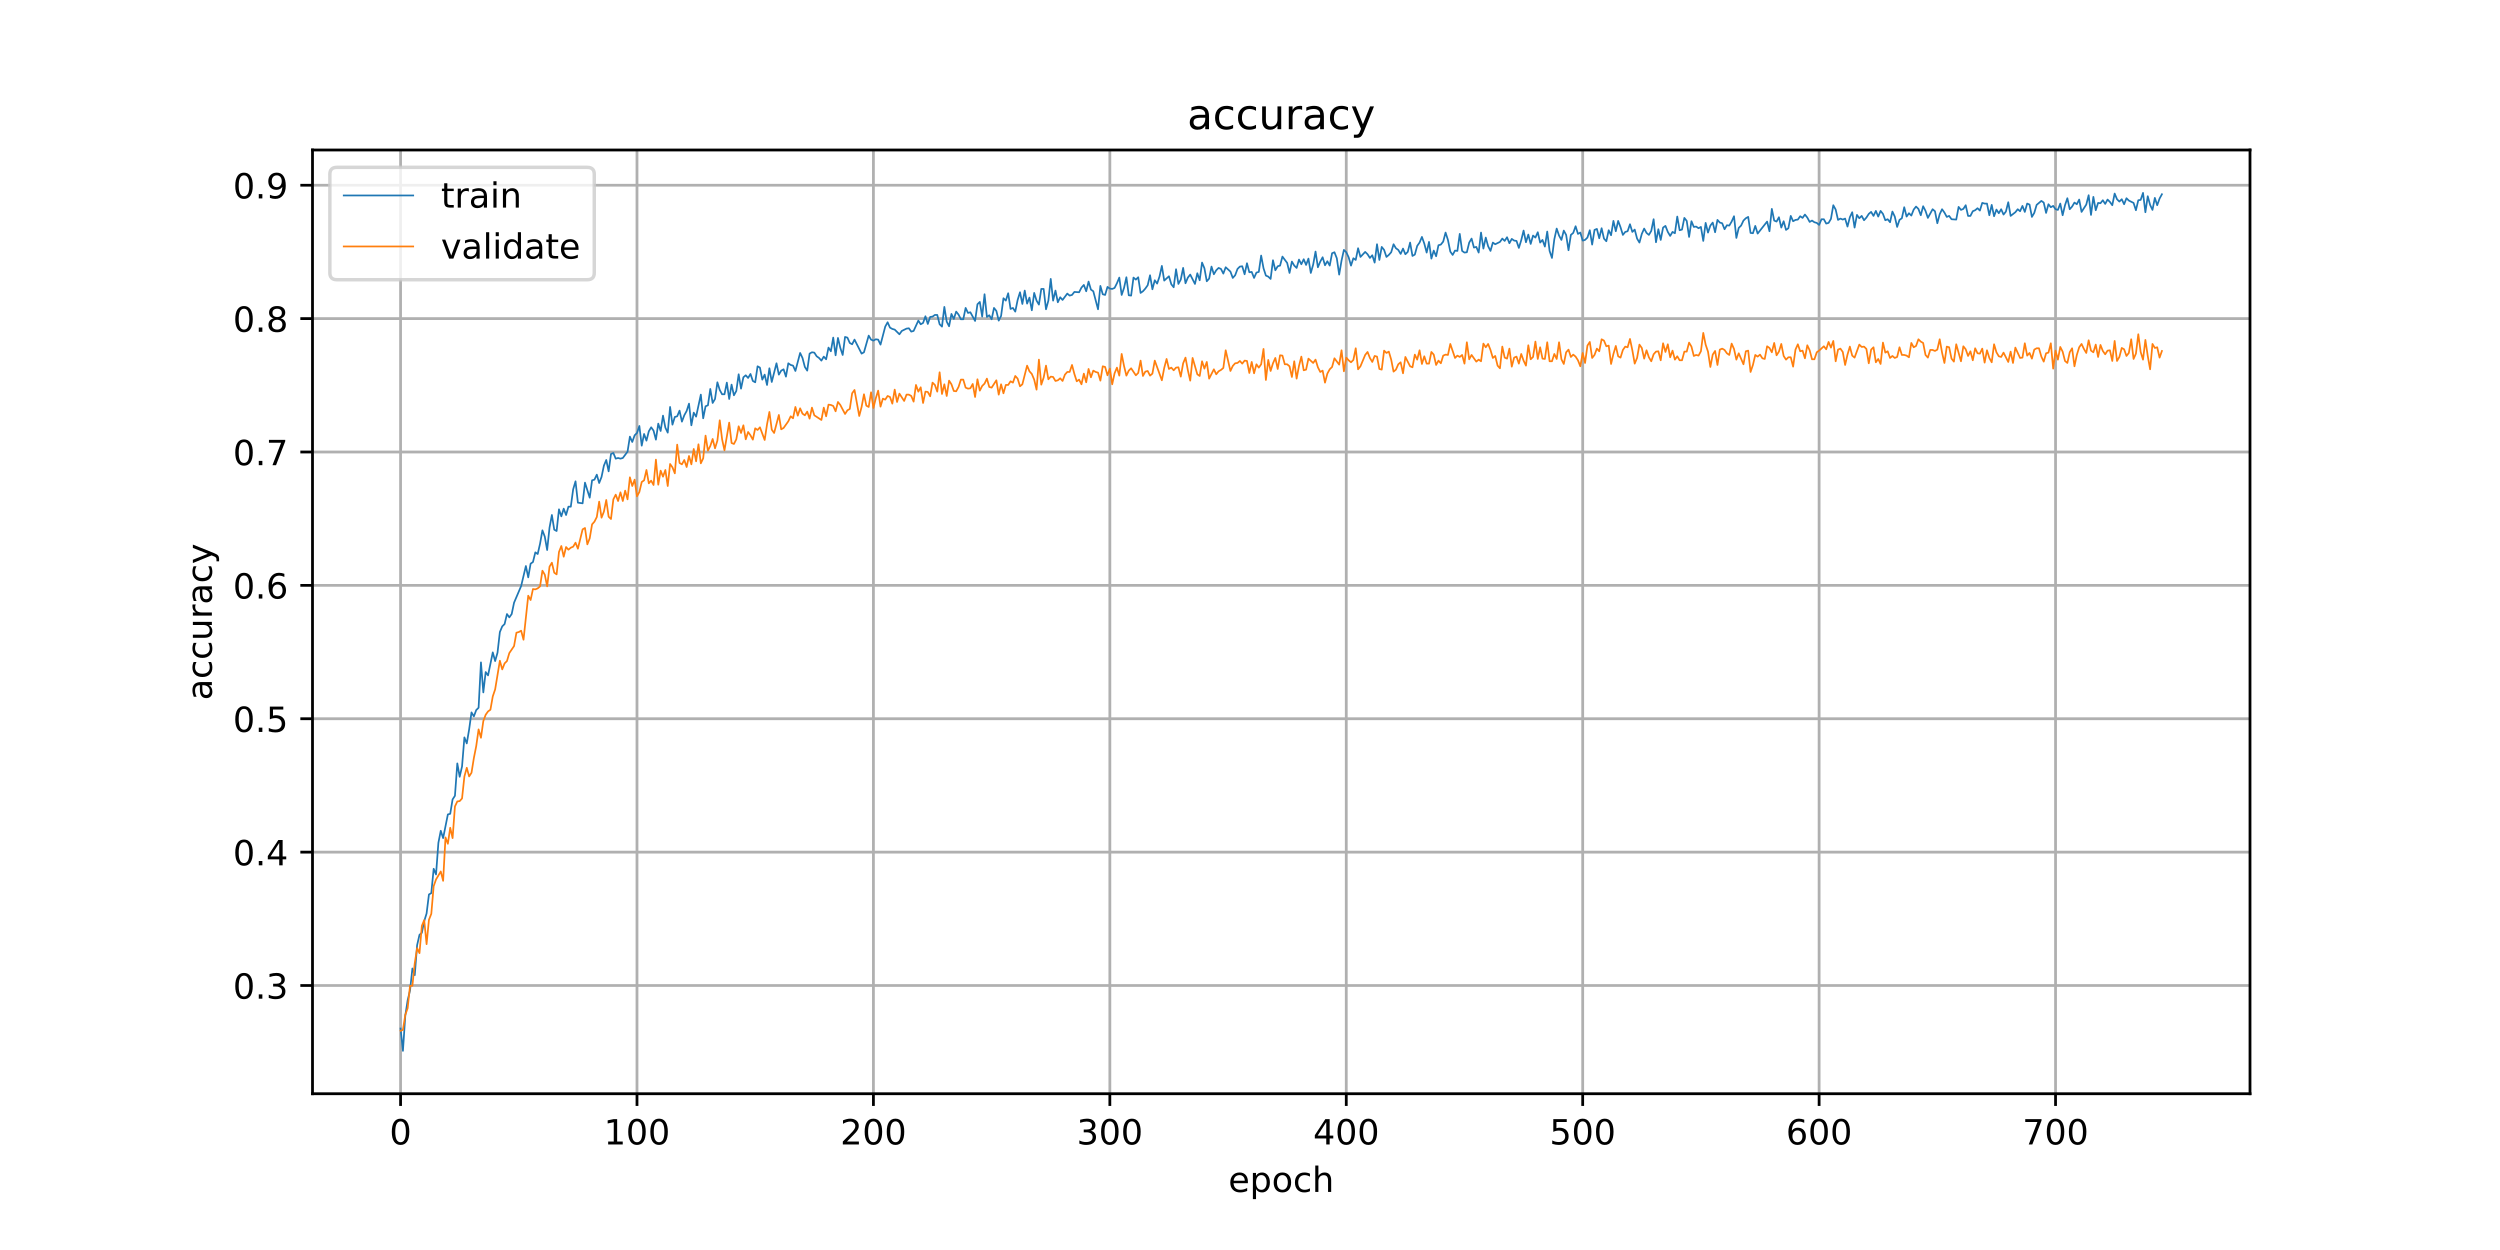 <?xml version="1.0" encoding="utf-8" standalone="no"?>
<!DOCTYPE svg PUBLIC "-//W3C//DTD SVG 1.1//EN"
  "http://www.w3.org/Graphics/SVG/1.1/DTD/svg11.dtd">
<!-- Created with matplotlib (https://matplotlib.org/) -->
<svg height="360pt" version="1.1" viewBox="0 0 720 360" width="720pt" xmlns="http://www.w3.org/2000/svg" xmlns:xlink="http://www.w3.org/1999/xlink">
 <defs>
  <style type="text/css">
*{stroke-linecap:butt;stroke-linejoin:round;}
  </style>
 </defs>
 <g id="figure_1">
  <g id="patch_1">
   <path d="M 0 360 
L 720 360 
L 720 0 
L 0 0 
z
" style="fill:#ffffff;"/>
  </g>
  <g id="axes_1">
   <g id="patch_2">
    <path d="M 90 315 
L 648 315 
L 648 43.2 
L 90 43.2 
z
" style="fill:#ffffff;"/>
   </g>
   <g id="matplotlib.axis_1">
    <g id="xtick_1">
     <g id="line2d_1">
      <path clip-path="url(#pfe36c8db1e)" d="M 115.364 315 
L 115.364 43.2 
" style="fill:none;stroke:#b0b0b0;stroke-linecap:square;stroke-width:0.8;"/>
     </g>
     <g id="line2d_2">
      <defs>
       <path d="M 0 0 
L 0 3.5 
" id="mcff0676758" style="stroke:#000000;stroke-width:0.8;"/>
      </defs>
      <g>
       <use style="stroke:#000000;stroke-width:0.8;" x="115.364" xlink:href="#mcff0676758" y="315"/>
      </g>
     </g>
     <g id="text_1">
      <!-- 0 -->
      <defs>
       <path d="M 31.781 66.406 
Q 24.172 66.406 20.328 58.906 
Q 16.5 51.422 16.5 36.375 
Q 16.5 21.391 20.328 13.891 
Q 24.172 6.391 31.781 6.391 
Q 39.453 6.391 43.281 13.891 
Q 47.125 21.391 47.125 36.375 
Q 47.125 51.422 43.281 58.906 
Q 39.453 66.406 31.781 66.406 
z
M 31.781 74.219 
Q 44.047 74.219 50.516 64.516 
Q 56.984 54.828 56.984 36.375 
Q 56.984 17.969 50.516 8.266 
Q 44.047 -1.422 31.781 -1.422 
Q 19.531 -1.422 13.062 8.266 
Q 6.594 17.969 6.594 36.375 
Q 6.594 54.828 13.062 64.516 
Q 19.531 74.219 31.781 74.219 
z
" id="DejaVuSans-48"/>
      </defs>
      <g transform="translate(112.182 329.598)scale(0.1 -0.1)">
       <use xlink:href="#DejaVuSans-48"/>
      </g>
     </g>
    </g>
    <g id="xtick_2">
     <g id="line2d_3">
      <path clip-path="url(#pfe36c8db1e)" d="M 183.454 315 
L 183.454 43.2 
" style="fill:none;stroke:#b0b0b0;stroke-linecap:square;stroke-width:0.8;"/>
     </g>
     <g id="line2d_4">
      <g>
       <use style="stroke:#000000;stroke-width:0.8;" x="183.454" xlink:href="#mcff0676758" y="315"/>
      </g>
     </g>
     <g id="text_2">
      <!-- 100 -->
      <defs>
       <path d="M 12.406 8.297 
L 28.516 8.297 
L 28.516 63.922 
L 10.984 60.406 
L 10.984 69.391 
L 28.422 72.906 
L 38.281 72.906 
L 38.281 8.297 
L 54.391 8.297 
L 54.391 0 
L 12.406 0 
z
" id="DejaVuSans-49"/>
      </defs>
      <g transform="translate(173.91 329.598)scale(0.1 -0.1)">
       <use xlink:href="#DejaVuSans-49"/>
       <use x="63.623" xlink:href="#DejaVuSans-48"/>
       <use x="127.246" xlink:href="#DejaVuSans-48"/>
      </g>
     </g>
    </g>
    <g id="xtick_3">
     <g id="line2d_5">
      <path clip-path="url(#pfe36c8db1e)" d="M 251.544 315 
L 251.544 43.2 
" style="fill:none;stroke:#b0b0b0;stroke-linecap:square;stroke-width:0.8;"/>
     </g>
     <g id="line2d_6">
      <g>
       <use style="stroke:#000000;stroke-width:0.8;" x="251.544" xlink:href="#mcff0676758" y="315"/>
      </g>
     </g>
     <g id="text_3">
      <!-- 200 -->
      <defs>
       <path d="M 19.188 8.297 
L 53.609 8.297 
L 53.609 0 
L 7.328 0 
L 7.328 8.297 
Q 12.938 14.109 22.625 23.891 
Q 32.328 33.688 34.812 36.531 
Q 39.547 41.844 41.422 45.531 
Q 43.312 49.219 43.312 52.781 
Q 43.312 58.594 39.234 62.25 
Q 35.156 65.922 28.609 65.922 
Q 23.969 65.922 18.812 64.312 
Q 13.672 62.703 7.812 59.422 
L 7.812 69.391 
Q 13.766 71.781 18.938 73 
Q 24.125 74.219 28.422 74.219 
Q 39.75 74.219 46.484 68.547 
Q 53.219 62.891 53.219 53.422 
Q 53.219 48.922 51.531 44.891 
Q 49.859 40.875 45.406 35.406 
Q 44.188 33.984 37.641 27.219 
Q 31.109 20.453 19.188 8.297 
z
" id="DejaVuSans-50"/>
      </defs>
      <g transform="translate(242 329.598)scale(0.1 -0.1)">
       <use xlink:href="#DejaVuSans-50"/>
       <use x="63.623" xlink:href="#DejaVuSans-48"/>
       <use x="127.246" xlink:href="#DejaVuSans-48"/>
      </g>
     </g>
    </g>
    <g id="xtick_4">
     <g id="line2d_7">
      <path clip-path="url(#pfe36c8db1e)" d="M 319.635 315 
L 319.635 43.2 
" style="fill:none;stroke:#b0b0b0;stroke-linecap:square;stroke-width:0.8;"/>
     </g>
     <g id="line2d_8">
      <g>
       <use style="stroke:#000000;stroke-width:0.8;" x="319.635" xlink:href="#mcff0676758" y="315"/>
      </g>
     </g>
     <g id="text_4">
      <!-- 300 -->
      <defs>
       <path d="M 40.578 39.312 
Q 47.656 37.797 51.625 33 
Q 55.609 28.219 55.609 21.188 
Q 55.609 10.406 48.188 4.484 
Q 40.766 -1.422 27.094 -1.422 
Q 22.516 -1.422 17.656 -0.516 
Q 12.797 0.391 7.625 2.203 
L 7.625 11.719 
Q 11.719 9.328 16.594 8.109 
Q 21.484 6.891 26.812 6.891 
Q 36.078 6.891 40.938 10.547 
Q 45.797 14.203 45.797 21.188 
Q 45.797 27.641 41.281 31.266 
Q 36.766 34.906 28.719 34.906 
L 20.219 34.906 
L 20.219 43.016 
L 29.109 43.016 
Q 36.375 43.016 40.234 45.922 
Q 44.094 48.828 44.094 54.297 
Q 44.094 59.906 40.109 62.906 
Q 36.141 65.922 28.719 65.922 
Q 24.656 65.922 20.016 65.031 
Q 15.375 64.156 9.812 62.312 
L 9.812 71.094 
Q 15.438 72.656 20.344 73.438 
Q 25.25 74.219 29.594 74.219 
Q 40.828 74.219 47.359 69.109 
Q 53.906 64.016 53.906 55.328 
Q 53.906 49.266 50.438 45.094 
Q 46.969 40.922 40.578 39.312 
z
" id="DejaVuSans-51"/>
      </defs>
      <g transform="translate(310.091 329.598)scale(0.1 -0.1)">
       <use xlink:href="#DejaVuSans-51"/>
       <use x="63.623" xlink:href="#DejaVuSans-48"/>
       <use x="127.246" xlink:href="#DejaVuSans-48"/>
      </g>
     </g>
    </g>
    <g id="xtick_5">
     <g id="line2d_9">
      <path clip-path="url(#pfe36c8db1e)" d="M 387.725 315 
L 387.725 43.2 
" style="fill:none;stroke:#b0b0b0;stroke-linecap:square;stroke-width:0.8;"/>
     </g>
     <g id="line2d_10">
      <g>
       <use style="stroke:#000000;stroke-width:0.8;" x="387.725" xlink:href="#mcff0676758" y="315"/>
      </g>
     </g>
     <g id="text_5">
      <!-- 400 -->
      <defs>
       <path d="M 37.797 64.312 
L 12.891 25.391 
L 37.797 25.391 
z
M 35.203 72.906 
L 47.609 72.906 
L 47.609 25.391 
L 58.016 25.391 
L 58.016 17.188 
L 47.609 17.188 
L 47.609 0 
L 37.797 0 
L 37.797 17.188 
L 4.891 17.188 
L 4.891 26.703 
z
" id="DejaVuSans-52"/>
      </defs>
      <g transform="translate(378.181 329.598)scale(0.1 -0.1)">
       <use xlink:href="#DejaVuSans-52"/>
       <use x="63.623" xlink:href="#DejaVuSans-48"/>
       <use x="127.246" xlink:href="#DejaVuSans-48"/>
      </g>
     </g>
    </g>
    <g id="xtick_6">
     <g id="line2d_11">
      <path clip-path="url(#pfe36c8db1e)" d="M 455.815 315 
L 455.815 43.2 
" style="fill:none;stroke:#b0b0b0;stroke-linecap:square;stroke-width:0.8;"/>
     </g>
     <g id="line2d_12">
      <g>
       <use style="stroke:#000000;stroke-width:0.8;" x="455.815" xlink:href="#mcff0676758" y="315"/>
      </g>
     </g>
     <g id="text_6">
      <!-- 500 -->
      <defs>
       <path d="M 10.797 72.906 
L 49.516 72.906 
L 49.516 64.594 
L 19.828 64.594 
L 19.828 46.734 
Q 21.969 47.469 24.109 47.828 
Q 26.266 48.188 28.422 48.188 
Q 40.625 48.188 47.75 41.5 
Q 54.891 34.812 54.891 23.391 
Q 54.891 11.625 47.562 5.094 
Q 40.234 -1.422 26.906 -1.422 
Q 22.312 -1.422 17.547 -0.641 
Q 12.797 0.141 7.719 1.703 
L 7.719 11.625 
Q 12.109 9.234 16.797 8.062 
Q 21.484 6.891 26.703 6.891 
Q 35.156 6.891 40.078 11.328 
Q 45.016 15.766 45.016 23.391 
Q 45.016 31 40.078 35.438 
Q 35.156 39.891 26.703 39.891 
Q 22.75 39.891 18.812 39.016 
Q 14.891 38.141 10.797 36.281 
z
" id="DejaVuSans-53"/>
      </defs>
      <g transform="translate(446.271 329.598)scale(0.1 -0.1)">
       <use xlink:href="#DejaVuSans-53"/>
       <use x="63.623" xlink:href="#DejaVuSans-48"/>
       <use x="127.246" xlink:href="#DejaVuSans-48"/>
      </g>
     </g>
    </g>
    <g id="xtick_7">
     <g id="line2d_13">
      <path clip-path="url(#pfe36c8db1e)" d="M 523.905 315 
L 523.905 43.2 
" style="fill:none;stroke:#b0b0b0;stroke-linecap:square;stroke-width:0.8;"/>
     </g>
     <g id="line2d_14">
      <g>
       <use style="stroke:#000000;stroke-width:0.8;" x="523.905" xlink:href="#mcff0676758" y="315"/>
      </g>
     </g>
     <g id="text_7">
      <!-- 600 -->
      <defs>
       <path d="M 33.016 40.375 
Q 26.375 40.375 22.484 35.828 
Q 18.609 31.297 18.609 23.391 
Q 18.609 15.531 22.484 10.953 
Q 26.375 6.391 33.016 6.391 
Q 39.656 6.391 43.531 10.953 
Q 47.406 15.531 47.406 23.391 
Q 47.406 31.297 43.531 35.828 
Q 39.656 40.375 33.016 40.375 
z
M 52.594 71.297 
L 52.594 62.312 
Q 48.875 64.062 45.094 64.984 
Q 41.312 65.922 37.594 65.922 
Q 27.828 65.922 22.672 59.328 
Q 17.531 52.734 16.797 39.406 
Q 19.672 43.656 24.016 45.922 
Q 28.375 48.188 33.594 48.188 
Q 44.578 48.188 50.953 41.516 
Q 57.328 34.859 57.328 23.391 
Q 57.328 12.156 50.688 5.359 
Q 44.047 -1.422 33.016 -1.422 
Q 20.359 -1.422 13.672 8.266 
Q 6.984 17.969 6.984 36.375 
Q 6.984 53.656 15.188 63.938 
Q 23.391 74.219 37.203 74.219 
Q 40.922 74.219 44.703 73.484 
Q 48.484 72.75 52.594 71.297 
z
" id="DejaVuSans-54"/>
      </defs>
      <g transform="translate(514.362 329.598)scale(0.1 -0.1)">
       <use xlink:href="#DejaVuSans-54"/>
       <use x="63.623" xlink:href="#DejaVuSans-48"/>
       <use x="127.246" xlink:href="#DejaVuSans-48"/>
      </g>
     </g>
    </g>
    <g id="xtick_8">
     <g id="line2d_15">
      <path clip-path="url(#pfe36c8db1e)" d="M 591.996 315 
L 591.996 43.2 
" style="fill:none;stroke:#b0b0b0;stroke-linecap:square;stroke-width:0.8;"/>
     </g>
     <g id="line2d_16">
      <g>
       <use style="stroke:#000000;stroke-width:0.8;" x="591.996" xlink:href="#mcff0676758" y="315"/>
      </g>
     </g>
     <g id="text_8">
      <!-- 700 -->
      <defs>
       <path d="M 8.203 72.906 
L 55.078 72.906 
L 55.078 68.703 
L 28.609 0 
L 18.312 0 
L 43.219 64.594 
L 8.203 64.594 
z
" id="DejaVuSans-55"/>
      </defs>
      <g transform="translate(582.452 329.598)scale(0.1 -0.1)">
       <use xlink:href="#DejaVuSans-55"/>
       <use x="63.623" xlink:href="#DejaVuSans-48"/>
       <use x="127.246" xlink:href="#DejaVuSans-48"/>
      </g>
     </g>
    </g>
    <g id="text_9">
     <!-- epoch -->
     <defs>
      <path d="M 56.203 29.594 
L 56.203 25.203 
L 14.891 25.203 
Q 15.484 15.922 20.484 11.062 
Q 25.484 6.203 34.422 6.203 
Q 39.594 6.203 44.453 7.469 
Q 49.312 8.734 54.109 11.281 
L 54.109 2.781 
Q 49.266 0.734 44.188 -0.344 
Q 39.109 -1.422 33.891 -1.422 
Q 20.797 -1.422 13.156 6.188 
Q 5.516 13.812 5.516 26.812 
Q 5.516 40.234 12.766 48.109 
Q 20.016 56 32.328 56 
Q 43.359 56 49.781 48.891 
Q 56.203 41.797 56.203 29.594 
z
M 47.219 32.234 
Q 47.125 39.594 43.094 43.984 
Q 39.062 48.391 32.422 48.391 
Q 24.906 48.391 20.391 44.141 
Q 15.875 39.891 15.188 32.172 
z
" id="DejaVuSans-101"/>
      <path d="M 18.109 8.203 
L 18.109 -20.797 
L 9.078 -20.797 
L 9.078 54.688 
L 18.109 54.688 
L 18.109 46.391 
Q 20.953 51.266 25.266 53.625 
Q 29.594 56 35.594 56 
Q 45.562 56 51.781 48.094 
Q 58.016 40.188 58.016 27.297 
Q 58.016 14.406 51.781 6.484 
Q 45.562 -1.422 35.594 -1.422 
Q 29.594 -1.422 25.266 0.953 
Q 20.953 3.328 18.109 8.203 
z
M 48.688 27.297 
Q 48.688 37.203 44.609 42.844 
Q 40.531 48.484 33.406 48.484 
Q 26.266 48.484 22.188 42.844 
Q 18.109 37.203 18.109 27.297 
Q 18.109 17.391 22.188 11.75 
Q 26.266 6.109 33.406 6.109 
Q 40.531 6.109 44.609 11.75 
Q 48.688 17.391 48.688 27.297 
z
" id="DejaVuSans-112"/>
      <path d="M 30.609 48.391 
Q 23.391 48.391 19.188 42.75 
Q 14.984 37.109 14.984 27.297 
Q 14.984 17.484 19.156 11.844 
Q 23.344 6.203 30.609 6.203 
Q 37.797 6.203 41.984 11.859 
Q 46.188 17.531 46.188 27.297 
Q 46.188 37.016 41.984 42.703 
Q 37.797 48.391 30.609 48.391 
z
M 30.609 56 
Q 42.328 56 49.016 48.375 
Q 55.719 40.766 55.719 27.297 
Q 55.719 13.875 49.016 6.219 
Q 42.328 -1.422 30.609 -1.422 
Q 18.844 -1.422 12.172 6.219 
Q 5.516 13.875 5.516 27.297 
Q 5.516 40.766 12.172 48.375 
Q 18.844 56 30.609 56 
z
" id="DejaVuSans-111"/>
      <path d="M 48.781 52.594 
L 48.781 44.188 
Q 44.969 46.297 41.141 47.344 
Q 37.312 48.391 33.406 48.391 
Q 24.656 48.391 19.812 42.844 
Q 14.984 37.312 14.984 27.297 
Q 14.984 17.281 19.812 11.734 
Q 24.656 6.203 33.406 6.203 
Q 37.312 6.203 41.141 7.25 
Q 44.969 8.297 48.781 10.406 
L 48.781 2.094 
Q 45.016 0.344 40.984 -0.531 
Q 36.969 -1.422 32.422 -1.422 
Q 20.062 -1.422 12.781 6.344 
Q 5.516 14.109 5.516 27.297 
Q 5.516 40.672 12.859 48.328 
Q 20.219 56 33.016 56 
Q 37.156 56 41.109 55.141 
Q 45.062 54.297 48.781 52.594 
z
" id="DejaVuSans-99"/>
      <path d="M 54.891 33.016 
L 54.891 0 
L 45.906 0 
L 45.906 32.719 
Q 45.906 40.484 42.875 44.328 
Q 39.844 48.188 33.797 48.188 
Q 26.516 48.188 22.312 43.547 
Q 18.109 38.922 18.109 30.906 
L 18.109 0 
L 9.078 0 
L 9.078 75.984 
L 18.109 75.984 
L 18.109 46.188 
Q 21.344 51.125 25.703 53.562 
Q 30.078 56 35.797 56 
Q 45.219 56 50.047 50.172 
Q 54.891 44.344 54.891 33.016 
z
" id="DejaVuSans-104"/>
     </defs>
     <g transform="translate(353.772 343.277)scale(0.1 -0.1)">
      <use xlink:href="#DejaVuSans-101"/>
      <use x="61.523" xlink:href="#DejaVuSans-112"/>
      <use x="125" xlink:href="#DejaVuSans-111"/>
      <use x="186.182" xlink:href="#DejaVuSans-99"/>
      <use x="241.162" xlink:href="#DejaVuSans-104"/>
     </g>
    </g>
   </g>
   <g id="matplotlib.axis_2">
    <g id="ytick_1">
     <g id="line2d_17">
      <path clip-path="url(#pfe36c8db1e)" d="M 90 283.823 
L 648 283.823 
" style="fill:none;stroke:#b0b0b0;stroke-linecap:square;stroke-width:0.8;"/>
     </g>
     <g id="line2d_18">
      <defs>
       <path d="M 0 0 
L -3.5 0 
" id="m4b1624ed32" style="stroke:#000000;stroke-width:0.8;"/>
      </defs>
      <g>
       <use style="stroke:#000000;stroke-width:0.8;" x="90" xlink:href="#m4b1624ed32" y="283.823"/>
      </g>
     </g>
     <g id="text_10">
      <!-- 0.3 -->
      <defs>
       <path d="M 10.688 12.406 
L 21 12.406 
L 21 0 
L 10.688 0 
z
" id="DejaVuSans-46"/>
      </defs>
      <g transform="translate(67.097 287.622)scale(0.1 -0.1)">
       <use xlink:href="#DejaVuSans-48"/>
       <use x="63.623" xlink:href="#DejaVuSans-46"/>
       <use x="95.41" xlink:href="#DejaVuSans-51"/>
      </g>
     </g>
    </g>
    <g id="ytick_2">
     <g id="line2d_19">
      <path clip-path="url(#pfe36c8db1e)" d="M 90 245.41 
L 648 245.41 
" style="fill:none;stroke:#b0b0b0;stroke-linecap:square;stroke-width:0.8;"/>
     </g>
     <g id="line2d_20">
      <g>
       <use style="stroke:#000000;stroke-width:0.8;" x="90" xlink:href="#m4b1624ed32" y="245.41"/>
      </g>
     </g>
     <g id="text_11">
      <!-- 0.4 -->
      <g transform="translate(67.097 249.209)scale(0.1 -0.1)">
       <use xlink:href="#DejaVuSans-48"/>
       <use x="63.623" xlink:href="#DejaVuSans-46"/>
       <use x="95.41" xlink:href="#DejaVuSans-52"/>
      </g>
     </g>
    </g>
    <g id="ytick_3">
     <g id="line2d_21">
      <path clip-path="url(#pfe36c8db1e)" d="M 90 206.997 
L 648 206.997 
" style="fill:none;stroke:#b0b0b0;stroke-linecap:square;stroke-width:0.8;"/>
     </g>
     <g id="line2d_22">
      <g>
       <use style="stroke:#000000;stroke-width:0.8;" x="90" xlink:href="#m4b1624ed32" y="206.997"/>
      </g>
     </g>
     <g id="text_12">
      <!-- 0.5 -->
      <g transform="translate(67.097 210.797)scale(0.1 -0.1)">
       <use xlink:href="#DejaVuSans-48"/>
       <use x="63.623" xlink:href="#DejaVuSans-46"/>
       <use x="95.41" xlink:href="#DejaVuSans-53"/>
      </g>
     </g>
    </g>
    <g id="ytick_4">
     <g id="line2d_23">
      <path clip-path="url(#pfe36c8db1e)" d="M 90 168.584 
L 648 168.584 
" style="fill:none;stroke:#b0b0b0;stroke-linecap:square;stroke-width:0.8;"/>
     </g>
     <g id="line2d_24">
      <g>
       <use style="stroke:#000000;stroke-width:0.8;" x="90" xlink:href="#m4b1624ed32" y="168.584"/>
      </g>
     </g>
     <g id="text_13">
      <!-- 0.6 -->
      <g transform="translate(67.097 172.384)scale(0.1 -0.1)">
       <use xlink:href="#DejaVuSans-48"/>
       <use x="63.623" xlink:href="#DejaVuSans-46"/>
       <use x="95.41" xlink:href="#DejaVuSans-54"/>
      </g>
     </g>
    </g>
    <g id="ytick_5">
     <g id="line2d_25">
      <path clip-path="url(#pfe36c8db1e)" d="M 90 130.172 
L 648 130.172 
" style="fill:none;stroke:#b0b0b0;stroke-linecap:square;stroke-width:0.8;"/>
     </g>
     <g id="line2d_26">
      <g>
       <use style="stroke:#000000;stroke-width:0.8;" x="90" xlink:href="#m4b1624ed32" y="130.172"/>
      </g>
     </g>
     <g id="text_14">
      <!-- 0.7 -->
      <g transform="translate(67.097 133.971)scale(0.1 -0.1)">
       <use xlink:href="#DejaVuSans-48"/>
       <use x="63.623" xlink:href="#DejaVuSans-46"/>
       <use x="95.41" xlink:href="#DejaVuSans-55"/>
      </g>
     </g>
    </g>
    <g id="ytick_6">
     <g id="line2d_27">
      <path clip-path="url(#pfe36c8db1e)" d="M 90 91.759 
L 648 91.759 
" style="fill:none;stroke:#b0b0b0;stroke-linecap:square;stroke-width:0.8;"/>
     </g>
     <g id="line2d_28">
      <g>
       <use style="stroke:#000000;stroke-width:0.8;" x="90" xlink:href="#m4b1624ed32" y="91.759"/>
      </g>
     </g>
     <g id="text_15">
      <!-- 0.8 -->
      <defs>
       <path d="M 31.781 34.625 
Q 24.75 34.625 20.719 30.859 
Q 16.703 27.094 16.703 20.516 
Q 16.703 13.922 20.719 10.156 
Q 24.75 6.391 31.781 6.391 
Q 38.812 6.391 42.859 10.172 
Q 46.922 13.969 46.922 20.516 
Q 46.922 27.094 42.891 30.859 
Q 38.875 34.625 31.781 34.625 
z
M 21.922 38.812 
Q 15.578 40.375 12.031 44.719 
Q 8.5 49.078 8.5 55.328 
Q 8.5 64.062 14.719 69.141 
Q 20.953 74.219 31.781 74.219 
Q 42.672 74.219 48.875 69.141 
Q 55.078 64.062 55.078 55.328 
Q 55.078 49.078 51.531 44.719 
Q 48 40.375 41.703 38.812 
Q 48.828 37.156 52.797 32.312 
Q 56.781 27.484 56.781 20.516 
Q 56.781 9.906 50.312 4.234 
Q 43.844 -1.422 31.781 -1.422 
Q 19.734 -1.422 13.25 4.234 
Q 6.781 9.906 6.781 20.516 
Q 6.781 27.484 10.781 32.312 
Q 14.797 37.156 21.922 38.812 
z
M 18.312 54.391 
Q 18.312 48.734 21.844 45.562 
Q 25.391 42.391 31.781 42.391 
Q 38.141 42.391 41.719 45.562 
Q 45.312 48.734 45.312 54.391 
Q 45.312 60.062 41.719 63.234 
Q 38.141 66.406 31.781 66.406 
Q 25.391 66.406 21.844 63.234 
Q 18.312 60.062 18.312 54.391 
z
" id="DejaVuSans-56"/>
      </defs>
      <g transform="translate(67.097 95.558)scale(0.1 -0.1)">
       <use xlink:href="#DejaVuSans-48"/>
       <use x="63.623" xlink:href="#DejaVuSans-46"/>
       <use x="95.41" xlink:href="#DejaVuSans-56"/>
      </g>
     </g>
    </g>
    <g id="ytick_7">
     <g id="line2d_29">
      <path clip-path="url(#pfe36c8db1e)" d="M 90 53.346 
L 648 53.346 
" style="fill:none;stroke:#b0b0b0;stroke-linecap:square;stroke-width:0.8;"/>
     </g>
     <g id="line2d_30">
      <g>
       <use style="stroke:#000000;stroke-width:0.8;" x="90" xlink:href="#m4b1624ed32" y="53.346"/>
      </g>
     </g>
     <g id="text_16">
      <!-- 0.9 -->
      <defs>
       <path d="M 10.984 1.516 
L 10.984 10.5 
Q 14.703 8.734 18.5 7.812 
Q 22.312 6.891 25.984 6.891 
Q 35.75 6.891 40.891 13.453 
Q 46.047 20.016 46.781 33.406 
Q 43.953 29.203 39.594 26.953 
Q 35.25 24.703 29.984 24.703 
Q 19.047 24.703 12.672 31.312 
Q 6.297 37.938 6.297 49.422 
Q 6.297 60.641 12.938 67.422 
Q 19.578 74.219 30.609 74.219 
Q 43.266 74.219 49.922 64.516 
Q 56.594 54.828 56.594 36.375 
Q 56.594 19.141 48.406 8.859 
Q 40.234 -1.422 26.422 -1.422 
Q 22.703 -1.422 18.891 -0.688 
Q 15.094 0.047 10.984 1.516 
z
M 30.609 32.422 
Q 37.25 32.422 41.125 36.953 
Q 45.016 41.5 45.016 49.422 
Q 45.016 57.281 41.125 61.844 
Q 37.25 66.406 30.609 66.406 
Q 23.969 66.406 20.094 61.844 
Q 16.219 57.281 16.219 49.422 
Q 16.219 41.5 20.094 36.953 
Q 23.969 32.422 30.609 32.422 
z
" id="DejaVuSans-57"/>
      </defs>
      <g transform="translate(67.097 57.145)scale(0.1 -0.1)">
       <use xlink:href="#DejaVuSans-48"/>
       <use x="63.623" xlink:href="#DejaVuSans-46"/>
       <use x="95.41" xlink:href="#DejaVuSans-57"/>
      </g>
     </g>
    </g>
    <g id="text_17">
     <!-- accuracy -->
     <defs>
      <path d="M 34.281 27.484 
Q 23.391 27.484 19.188 25 
Q 14.984 22.516 14.984 16.5 
Q 14.984 11.719 18.141 8.906 
Q 21.297 6.109 26.703 6.109 
Q 34.188 6.109 38.703 11.406 
Q 43.219 16.703 43.219 25.484 
L 43.219 27.484 
z
M 52.203 31.203 
L 52.203 0 
L 43.219 0 
L 43.219 8.297 
Q 40.141 3.328 35.547 0.953 
Q 30.953 -1.422 24.312 -1.422 
Q 15.922 -1.422 10.953 3.297 
Q 6 8.016 6 15.922 
Q 6 25.141 12.172 29.828 
Q 18.359 34.516 30.609 34.516 
L 43.219 34.516 
L 43.219 35.406 
Q 43.219 41.609 39.141 45 
Q 35.062 48.391 27.688 48.391 
Q 23 48.391 18.547 47.266 
Q 14.109 46.141 10.016 43.891 
L 10.016 52.203 
Q 14.938 54.109 19.578 55.047 
Q 24.219 56 28.609 56 
Q 40.484 56 46.344 49.844 
Q 52.203 43.703 52.203 31.203 
z
" id="DejaVuSans-97"/>
      <path d="M 8.5 21.578 
L 8.5 54.688 
L 17.484 54.688 
L 17.484 21.922 
Q 17.484 14.156 20.5 10.266 
Q 23.531 6.391 29.594 6.391 
Q 36.859 6.391 41.078 11.031 
Q 45.312 15.672 45.312 23.688 
L 45.312 54.688 
L 54.297 54.688 
L 54.297 0 
L 45.312 0 
L 45.312 8.406 
Q 42.047 3.422 37.719 1 
Q 33.406 -1.422 27.688 -1.422 
Q 18.266 -1.422 13.375 4.438 
Q 8.5 10.297 8.5 21.578 
z
M 31.109 56 
z
" id="DejaVuSans-117"/>
      <path d="M 41.109 46.297 
Q 39.594 47.172 37.812 47.578 
Q 36.031 48 33.891 48 
Q 26.266 48 22.188 43.047 
Q 18.109 38.094 18.109 28.812 
L 18.109 0 
L 9.078 0 
L 9.078 54.688 
L 18.109 54.688 
L 18.109 46.188 
Q 20.953 51.172 25.484 53.578 
Q 30.031 56 36.531 56 
Q 37.453 56 38.578 55.875 
Q 39.703 55.766 41.062 55.516 
z
" id="DejaVuSans-114"/>
      <path d="M 32.172 -5.078 
Q 28.375 -14.844 24.75 -17.812 
Q 21.141 -20.797 15.094 -20.797 
L 7.906 -20.797 
L 7.906 -13.281 
L 13.188 -13.281 
Q 16.891 -13.281 18.938 -11.516 
Q 21 -9.766 23.484 -3.219 
L 25.094 0.875 
L 2.984 54.688 
L 12.5 54.688 
L 29.594 11.922 
L 46.688 54.688 
L 56.203 54.688 
z
" id="DejaVuSans-121"/>
     </defs>
     <g transform="translate(61.017 201.659)rotate(-90)scale(0.1 -0.1)">
      <use xlink:href="#DejaVuSans-97"/>
      <use x="61.279" xlink:href="#DejaVuSans-99"/>
      <use x="116.26" xlink:href="#DejaVuSans-99"/>
      <use x="171.24" xlink:href="#DejaVuSans-117"/>
      <use x="234.619" xlink:href="#DejaVuSans-114"/>
      <use x="275.732" xlink:href="#DejaVuSans-97"/>
      <use x="337.012" xlink:href="#DejaVuSans-99"/>
      <use x="391.992" xlink:href="#DejaVuSans-121"/>
     </g>
    </g>
   </g>
   <g id="line2d_31">
    <path clip-path="url(#pfe36c8db1e)" d="M 115.364 296.211 
L 116.045 302.645 
L 116.725 292.466 
L 117.406 288.049 
L 118.087 285.264 
L 118.768 278.925 
L 119.449 280.846 
L 120.13 272.203 
L 120.811 269.226 
L 121.492 268.65 
L 122.173 265.289 
L 122.854 263.08 
L 123.534 257.606 
L 124.215 257.222 
L 124.896 250.212 
L 125.577 251.844 
L 126.258 242.721 
L 126.939 239.264 
L 127.62 241.377 
L 128.982 234.559 
L 129.663 234.367 
L 130.344 230.237 
L 131.024 229.181 
L 131.705 219.866 
L 132.386 223.707 
L 133.067 220.73 
L 133.748 212.375 
L 134.429 214.104 
L 135.11 210.07 
L 135.791 205.173 
L 136.472 206.325 
L 137.153 204.501 
L 137.833 203.828 
L 138.514 190.768 
L 139.195 199.411 
L 139.876 193.553 
L 140.557 194.513 
L 141.919 187.887 
L 142.6 190.384 
L 143.281 187.983 
L 143.962 182.029 
L 144.642 180.396 
L 145.323 179.724 
L 146.004 176.843 
L 146.685 177.804 
L 147.366 176.843 
L 148.047 173.578 
L 150.09 168.777 
L 151.451 163.015 
L 152.132 166.28 
L 152.813 162.342 
L 153.494 161.862 
L 154.175 159.077 
L 154.856 159.557 
L 155.537 156.58 
L 156.218 152.739 
L 156.899 154.564 
L 157.58 158.405 
L 158.261 151.971 
L 158.941 148.322 
L 159.622 152.547 
L 160.303 152.931 
L 160.984 146.689 
L 161.665 148.706 
L 162.346 146.497 
L 163.027 148.322 
L 163.708 145.921 
L 164.389 145.921 
L 165.07 140.927 
L 165.75 138.622 
L 166.431 144.768 
L 167.793 144.961 
L 168.474 139.007 
L 169.836 143.328 
L 170.517 138.334 
L 171.198 138.142 
L 171.879 136.702 
L 172.559 139.103 
L 173.24 137.374 
L 173.921 134.109 
L 174.602 132.476 
L 175.283 135.741 
L 175.964 130.748 
L 176.645 130.46 
L 177.326 132.092 
L 178.007 131.9 
L 178.688 132.092 
L 179.369 131.9 
L 180.73 130.076 
L 181.411 125.754 
L 182.092 127.291 
L 182.773 125.37 
L 183.454 124.698 
L 184.135 122.681 
L 184.816 128.347 
L 185.497 124.986 
L 186.178 126.906 
L 186.858 124.218 
L 187.539 123.065 
L 188.22 124.026 
L 188.901 126.618 
L 189.582 122.009 
L 190.263 124.122 
L 190.944 119.704 
L 191.625 123.161 
L 192.306 124.602 
L 192.987 117.207 
L 193.667 122.297 
L 194.348 120.088 
L 195.029 119.896 
L 195.71 118.264 
L 196.391 121.433 
L 197.072 119.608 
L 197.753 118.36 
L 198.434 116.247 
L 199.115 122.489 
L 199.796 118.84 
L 200.477 119.992 
L 201.838 113.654 
L 202.519 120.472 
L 203.2 117.015 
L 203.881 116.727 
L 204.562 112.021 
L 205.243 116.055 
L 205.924 114.902 
L 206.605 110.101 
L 207.286 112.31 
L 207.966 113.558 
L 208.647 113.558 
L 209.328 110.197 
L 210.009 114.902 
L 210.69 110.773 
L 211.371 113.846 
L 212.052 112.598 
L 212.733 107.796 
L 213.414 111.925 
L 214.095 108.66 
L 214.775 108.084 
L 215.456 108.852 
L 216.137 107.7 
L 216.818 109.717 
L 217.499 110.101 
L 218.18 105.491 
L 218.861 105.875 
L 219.542 109.333 
L 220.223 107.892 
L 220.904 110.869 
L 221.585 106.067 
L 222.265 110.005 
L 223.627 104.627 
L 224.308 107.892 
L 224.989 106.74 
L 225.67 106.356 
L 226.351 108.468 
L 227.032 104.627 
L 227.713 105.107 
L 228.394 105.299 
L 229.074 106.836 
L 230.436 101.65 
L 231.117 103.09 
L 231.798 105.683 
L 232.479 106.74 
L 233.16 101.842 
L 233.841 101.458 
L 234.522 101.554 
L 235.203 102.61 
L 235.883 103.09 
L 236.564 103.859 
L 237.245 102.706 
L 237.926 103.475 
L 238.607 100.113 
L 239.288 101.17 
L 239.969 97.233 
L 240.65 102.322 
L 241.331 97.329 
L 242.012 100.21 
L 242.692 102.226 
L 243.373 97.04 
L 244.054 97.233 
L 244.735 98.769 
L 245.416 99.153 
L 246.097 97.809 
L 248.14 101.842 
L 248.821 101.458 
L 250.182 96.656 
L 250.863 97.809 
L 251.544 98.097 
L 252.225 97.713 
L 252.906 97.809 
L 253.587 99.249 
L 254.949 94.063 
L 255.63 92.815 
L 256.311 94.352 
L 256.991 94.736 
L 257.672 94.928 
L 259.034 96.272 
L 259.715 95.312 
L 261.077 94.64 
L 261.758 94.544 
L 262.439 95.504 
L 263.12 95.312 
L 264.481 92.335 
L 265.162 93.391 
L 265.843 93.007 
L 266.524 91.086 
L 267.205 93.295 
L 267.886 91.279 
L 268.567 91.183 
L 269.248 90.702 
L 269.929 90.702 
L 270.61 93.391 
L 271.29 94.063 
L 271.971 88.398 
L 272.652 92.623 
L 273.333 93.967 
L 274.014 90.414 
L 274.695 91.855 
L 275.376 89.742 
L 276.057 90.606 
L 276.738 91.951 
L 277.419 91.951 
L 278.099 88.686 
L 278.78 90.126 
L 279.461 89.934 
L 280.823 92.431 
L 281.504 87.629 
L 282.185 86.957 
L 282.866 91.183 
L 283.547 84.748 
L 284.228 91.279 
L 284.908 90.798 
L 285.589 91.951 
L 286.27 88.686 
L 286.951 89.55 
L 287.632 92.335 
L 288.313 90.99 
L 288.994 85.901 
L 289.675 86.573 
L 290.356 84.46 
L 291.037 88.974 
L 291.718 88.686 
L 292.398 89.742 
L 293.079 86.381 
L 293.76 84.172 
L 294.441 87.533 
L 295.122 83.692 
L 295.803 87.437 
L 296.484 85.709 
L 297.165 89.358 
L 297.846 84.364 
L 298.527 86.573 
L 299.207 87.725 
L 299.888 83.212 
L 300.569 83.212 
L 301.25 89.07 
L 301.931 86.573 
L 302.612 80.331 
L 303.293 86.573 
L 303.974 83.692 
L 304.655 87.053 
L 305.336 85.613 
L 306.016 86.381 
L 307.378 84.556 
L 308.059 85.132 
L 308.74 84.94 
L 309.421 84.076 
L 310.783 84.172 
L 311.464 82.828 
L 312.145 82.059 
L 312.826 83.884 
L 313.506 81.099 
L 314.187 83.404 
L 314.868 83.884 
L 316.23 89.07 
L 316.911 82.348 
L 317.592 84.748 
L 318.273 84.94 
L 318.954 82.636 
L 319.635 83.116 
L 320.315 83.212 
L 320.996 82.924 
L 321.677 81.579 
L 322.358 79.947 
L 323.039 84.94 
L 323.72 82.924 
L 324.401 79.851 
L 325.082 85.036 
L 325.763 85.132 
L 326.444 79.947 
L 327.124 80.523 
L 327.805 79.851 
L 328.486 84.364 
L 329.167 83.884 
L 329.848 83.116 
L 330.529 82.155 
L 331.21 79.275 
L 331.891 83.308 
L 332.572 80.715 
L 333.253 81.675 
L 333.933 79.659 
L 334.614 76.586 
L 335.295 80.811 
L 336.657 79.563 
L 337.338 81.867 
L 338.019 82.732 
L 338.7 77.546 
L 339.381 81.771 
L 340.062 80.523 
L 340.743 77.162 
L 341.423 81.579 
L 342.104 79.947 
L 342.785 79.082 
L 344.147 81.771 
L 344.828 78.698 
L 345.509 80.715 
L 346.19 75.625 
L 346.871 77.258 
L 347.552 81.003 
L 348.232 80.235 
L 348.913 76.778 
L 349.594 78.986 
L 350.275 77.834 
L 350.956 77.162 
L 351.637 77.45 
L 352.318 78.794 
L 352.999 76.97 
L 354.361 78.218 
L 355.041 80.043 
L 355.722 79.275 
L 356.403 77.45 
L 357.084 76.778 
L 357.765 76.682 
L 358.446 78.986 
L 359.127 75.817 
L 359.808 78.41 
L 360.489 78.314 
L 361.17 80.043 
L 361.851 78.506 
L 362.531 78.314 
L 363.212 73.609 
L 363.893 77.258 
L 364.574 79.371 
L 365.255 79.659 
L 365.936 80.331 
L 366.617 74.953 
L 367.298 77.834 
L 367.979 76.682 
L 368.66 76.49 
L 369.34 73.897 
L 370.702 75.721 
L 371.383 78.602 
L 372.064 75.337 
L 372.745 76.49 
L 373.426 77.162 
L 374.107 74.761 
L 374.788 76.105 
L 375.469 74.665 
L 376.149 76.298 
L 376.83 74.473 
L 377.511 78.602 
L 378.192 76.201 
L 378.873 72.456 
L 379.554 76.97 
L 380.235 75.337 
L 380.916 74.089 
L 381.597 76.394 
L 382.278 75.241 
L 382.959 76.49 
L 383.639 72.936 
L 384.32 72.648 
L 385.001 74.377 
L 385.682 79.082 
L 386.363 75.049 
L 387.044 71.976 
L 387.725 72.648 
L 388.406 74.089 
L 389.087 76.49 
L 389.768 74.377 
L 390.448 74.857 
L 391.129 71.496 
L 391.81 73.993 
L 393.172 72.552 
L 393.853 73.224 
L 394.534 74.281 
L 395.215 73.513 
L 395.896 75.625 
L 396.577 70.344 
L 397.257 74.857 
L 397.938 71.112 
L 398.619 71.976 
L 399.3 73.993 
L 399.981 73.417 
L 400.662 72.648 
L 401.343 70.344 
L 402.024 71.496 
L 402.705 71.976 
L 403.386 73.128 
L 404.067 71.592 
L 404.747 73.224 
L 405.428 72.552 
L 406.109 69.863 
L 406.79 73.705 
L 407.471 73.321 
L 408.152 70.824 
L 408.833 69.863 
L 409.514 68.231 
L 410.195 70.151 
L 410.876 72.744 
L 411.556 69.671 
L 412.237 74.473 
L 412.918 72.168 
L 413.599 73.801 
L 414.28 70.632 
L 414.961 70.44 
L 415.642 69.575 
L 416.323 66.982 
L 417.004 69.095 
L 417.685 72.456 
L 418.365 73.417 
L 419.046 72.168 
L 419.727 72.264 
L 420.408 67.367 
L 421.089 72.264 
L 421.77 72.744 
L 422.451 72.648 
L 423.132 69.863 
L 423.813 68.711 
L 424.494 71.304 
L 425.174 71.112 
L 425.855 72.744 
L 426.536 66.982 
L 427.217 71.592 
L 427.898 68.423 
L 428.579 70.92 
L 429.26 72.264 
L 429.941 69.863 
L 430.622 70.344 
L 431.984 69.671 
L 432.664 68.711 
L 433.345 69.383 
L 434.026 68.327 
L 434.707 70.055 
L 435.388 68.807 
L 436.069 69.287 
L 436.75 69.383 
L 437.431 71.4 
L 438.112 69.191 
L 438.793 66.406 
L 439.473 69.767 
L 440.154 67.559 
L 440.835 70.247 
L 441.516 67.847 
L 442.197 68.423 
L 442.878 66.886 
L 443.559 69.863 
L 444.24 69.095 
L 444.921 71.016 
L 445.602 66.694 
L 446.282 72.264 
L 446.963 74.281 
L 447.644 68.903 
L 448.325 65.83 
L 449.006 67.847 
L 449.687 69.095 
L 450.368 66.406 
L 451.049 67.655 
L 451.73 72.072 
L 452.411 67.655 
L 453.092 67.078 
L 453.772 65.158 
L 454.453 67.367 
L 455.134 66.982 
L 455.815 69.287 
L 456.496 69.095 
L 457.177 68.423 
L 457.858 66.31 
L 458.539 70.44 
L 459.22 66.214 
L 459.901 65.926 
L 460.581 68.615 
L 461.262 65.734 
L 461.943 68.711 
L 462.624 69.479 
L 463.305 66.31 
L 463.986 67.751 
L 464.667 63.621 
L 465.348 66.598 
L 466.029 63.621 
L 466.71 65.446 
L 467.39 67.655 
L 468.071 66.79 
L 468.752 66.598 
L 469.433 64.582 
L 470.114 66.79 
L 470.795 66.118 
L 471.476 68.711 
L 472.157 69.863 
L 472.838 67.367 
L 473.519 65.83 
L 474.2 67.078 
L 474.88 67.655 
L 475.561 66.502 
L 476.242 63.141 
L 476.923 69.767 
L 477.604 66.022 
L 478.285 69.095 
L 478.966 65.542 
L 479.647 65.062 
L 480.328 66.79 
L 481.009 67.943 
L 481.689 66.79 
L 482.37 67.174 
L 483.051 62.373 
L 483.732 66.31 
L 484.413 66.118 
L 485.094 62.757 
L 485.775 63.621 
L 486.456 68.231 
L 487.137 63.717 
L 487.818 65.35 
L 488.498 65.254 
L 489.179 65.734 
L 489.86 65.35 
L 490.541 69.383 
L 491.222 64.197 
L 491.903 66.982 
L 492.584 64.966 
L 493.265 64.101 
L 493.946 66.886 
L 494.627 63.333 
L 495.308 64.101 
L 495.988 64.293 
L 496.669 66.022 
L 497.35 64.87 
L 498.031 64.966 
L 498.712 63.813 
L 499.393 62.277 
L 500.074 68.519 
L 500.755 65.638 
L 501.436 64.966 
L 502.117 63.525 
L 502.797 62.853 
L 503.478 62.469 
L 504.159 67.078 
L 504.84 67.174 
L 505.521 65.062 
L 506.202 67.27 
L 508.926 63.813 
L 509.606 66.598 
L 510.287 60.164 
L 510.968 63.525 
L 511.649 63.813 
L 512.33 62.565 
L 513.011 65.542 
L 513.692 63.717 
L 514.373 66.214 
L 515.054 65.734 
L 515.735 62.181 
L 516.415 63.717 
L 517.096 63.333 
L 517.777 63.237 
L 518.458 62.277 
L 519.139 62.757 
L 519.82 61.797 
L 520.501 62.661 
L 521.182 63.909 
L 521.863 63.525 
L 522.544 64.005 
L 523.225 64.197 
L 523.905 64.774 
L 524.586 63.141 
L 525.267 63.141 
L 525.948 64.39 
L 526.629 64.197 
L 527.31 63.045 
L 527.991 59.108 
L 528.672 60.356 
L 529.353 63.333 
L 530.034 62.949 
L 530.714 63.237 
L 531.395 62.949 
L 532.076 65.254 
L 532.757 62.565 
L 533.438 61.124 
L 534.119 65.542 
L 534.8 61.893 
L 535.481 62.853 
L 536.162 62.181 
L 536.843 63.429 
L 537.523 62.661 
L 538.204 61.605 
L 538.885 61.028 
L 539.566 62.181 
L 540.247 60.74 
L 540.928 62.373 
L 541.609 60.74 
L 542.29 61.605 
L 542.971 63.429 
L 543.652 63.141 
L 544.333 64.005 
L 545.013 60.932 
L 545.694 62.373 
L 546.375 65.35 
L 547.056 63.333 
L 547.737 62.853 
L 548.418 59.684 
L 549.099 62.373 
L 549.78 61.413 
L 550.461 62.085 
L 551.142 60.356 
L 551.822 59.492 
L 552.503 60.164 
L 553.184 61.989 
L 553.865 59.396 
L 554.546 60.74 
L 555.227 62.757 
L 556.589 60.26 
L 557.27 60.836 
L 557.951 64.293 
L 558.631 61.701 
L 559.312 60.26 
L 559.993 61.22 
L 560.674 62.469 
L 561.355 62.181 
L 562.036 63.141 
L 563.398 63.237 
L 564.079 59.588 
L 564.76 60.452 
L 565.441 60.164 
L 566.121 59.108 
L 566.802 62.181 
L 567.483 62.181 
L 568.164 60.836 
L 568.845 60.548 
L 569.526 59.972 
L 570.207 60.644 
L 570.888 58.436 
L 571.569 58.628 
L 572.25 58.628 
L 572.93 61.989 
L 573.611 59.012 
L 574.292 62.277 
L 574.973 60.356 
L 575.654 61.413 
L 576.335 60.26 
L 577.016 61.797 
L 577.697 60.932 
L 578.378 58.243 
L 579.059 62.181 
L 580.42 61.124 
L 581.101 60.26 
L 581.782 60.836 
L 582.463 59.3 
L 583.144 61.028 
L 583.825 58.628 
L 584.506 58.916 
L 585.187 62.469 
L 585.868 61.316 
L 586.549 59.012 
L 587.91 57.859 
L 588.591 58.339 
L 589.272 61.316 
L 589.953 58.82 
L 590.634 59.684 
L 591.315 59.3 
L 591.996 60.26 
L 592.677 60.452 
L 593.358 58.628 
L 594.038 61.989 
L 594.719 59.108 
L 595.4 57.091 
L 596.081 60.26 
L 596.762 59.492 
L 597.443 58.339 
L 598.124 58.82 
L 598.805 57.475 
L 599.486 61.028 
L 600.847 58.916 
L 601.528 56.227 
L 602.209 61.893 
L 602.89 56.707 
L 603.571 60.548 
L 604.252 58.436 
L 604.933 58.532 
L 605.614 57.667 
L 606.295 58.724 
L 606.976 57.475 
L 607.656 58.147 
L 608.337 59.108 
L 609.018 55.747 
L 609.699 57.379 
L 610.38 58.051 
L 611.061 57.379 
L 611.742 58.82 
L 612.423 57.091 
L 613.104 57.763 
L 614.466 58.436 
L 615.146 60.548 
L 615.827 57.667 
L 616.508 57.571 
L 617.189 55.555 
L 617.87 61.124 
L 618.551 56.515 
L 619.232 59.012 
L 619.913 60.452 
L 620.594 56.995 
L 621.275 59.108 
L 621.955 57.187 
L 622.636 55.939 
L 622.636 55.939 
" style="fill:none;stroke:#1f77b4;stroke-linecap:square;stroke-width:0.5;"/>
   </g>
   <g id="line2d_32">
    <path clip-path="url(#pfe36c8db1e)" d="M 115.364 296.884 
L 116.045 296.595 
L 116.725 292.274 
L 117.406 290.353 
L 118.087 283.919 
L 118.768 283.919 
L 119.449 277.389 
L 120.13 273.068 
L 120.811 274.508 
L 121.492 266.633 
L 122.173 265.001 
L 122.854 271.915 
L 123.534 264.905 
L 124.215 263.176 
L 124.896 255.206 
L 125.577 253.285 
L 126.939 250.98 
L 127.62 253.669 
L 128.301 241.185 
L 128.982 243.009 
L 129.663 238.4 
L 130.344 241.377 
L 131.024 232.254 
L 131.705 230.813 
L 132.386 230.717 
L 133.067 229.949 
L 133.748 223.611 
L 134.429 221.114 
L 135.11 223.611 
L 135.791 222.555 
L 136.472 218.329 
L 137.153 214.872 
L 137.833 210.07 
L 138.514 212.471 
L 139.195 207.67 
L 139.876 205.845 
L 140.557 204.885 
L 141.238 204.404 
L 141.919 200.563 
L 142.6 198.547 
L 143.962 190.288 
L 144.642 192.785 
L 145.323 191.056 
L 146.004 190.384 
L 146.685 188.079 
L 148.047 186.062 
L 148.728 182.221 
L 149.409 182.029 
L 150.09 181.645 
L 150.771 184.238 
L 152.132 171.561 
L 152.813 172.81 
L 153.494 169.641 
L 154.175 169.737 
L 154.856 169.449 
L 155.537 168.873 
L 156.218 164.359 
L 156.899 165.511 
L 157.58 168.873 
L 158.261 163.207 
L 158.941 162.054 
L 159.622 164.935 
L 160.303 165.415 
L 160.984 158.981 
L 161.665 157.253 
L 162.346 160.326 
L 163.027 157.541 
L 163.708 158.309 
L 164.389 157.733 
L 165.07 157.445 
L 165.75 156.292 
L 166.431 158.021 
L 167.793 152.451 
L 168.474 152.067 
L 169.155 156.773 
L 169.836 155.044 
L 170.517 151.011 
L 171.198 150.242 
L 171.879 148.898 
L 172.559 144.48 
L 173.24 149.09 
L 173.921 147.361 
L 174.602 144 
L 175.283 148.802 
L 175.964 149.474 
L 176.645 143.808 
L 177.326 142.464 
L 178.007 144.288 
L 178.688 141.791 
L 179.369 144.288 
L 180.049 141.311 
L 180.73 143.808 
L 181.411 137.47 
L 182.092 139.967 
L 182.773 138.142 
L 183.454 142.944 
L 184.135 141.695 
L 184.816 138.814 
L 185.497 138.334 
L 186.178 135.357 
L 186.858 139.199 
L 187.539 138.43 
L 188.22 139.679 
L 188.901 132.38 
L 189.582 139.583 
L 190.263 135.549 
L 190.944 137.278 
L 191.625 135.357 
L 192.306 139.967 
L 192.987 133.629 
L 193.667 134.589 
L 194.348 136.318 
L 195.029 128.059 
L 195.71 133.341 
L 196.391 133.725 
L 197.072 132.476 
L 197.753 134.493 
L 198.434 131.324 
L 199.115 133.725 
L 199.796 129.307 
L 200.477 132.86 
L 201.157 127.963 
L 201.838 133.437 
L 202.519 131.996 
L 203.2 125.466 
L 203.881 129.787 
L 204.562 128.443 
L 205.243 126.426 
L 205.924 129.115 
L 206.605 126.906 
L 207.286 121.049 
L 207.966 126.522 
L 208.647 129.691 
L 210.009 121.721 
L 210.69 127.579 
L 211.371 127.867 
L 212.052 126.522 
L 212.733 122.777 
L 213.414 124.698 
L 214.095 122.489 
L 214.775 126.522 
L 215.456 124.41 
L 216.137 125.37 
L 216.818 126.618 
L 217.499 123.353 
L 218.18 123.833 
L 218.861 123.065 
L 220.223 126.714 
L 220.904 122.201 
L 221.585 118.648 
L 222.265 123.737 
L 222.946 124.698 
L 224.308 119.512 
L 224.989 123.641 
L 225.67 123.257 
L 227.032 121.337 
L 227.713 119.896 
L 228.394 120.472 
L 229.074 117.207 
L 229.755 119.704 
L 230.436 117.591 
L 231.117 119.128 
L 231.798 119.608 
L 232.479 118.552 
L 233.16 120.568 
L 233.841 117.399 
L 234.522 119.608 
L 236.564 120.952 
L 237.245 117.399 
L 237.926 119.896 
L 238.607 116.535 
L 239.288 116.631 
L 239.969 116.919 
L 240.65 118.456 
L 241.331 115.767 
L 242.012 116.631 
L 243.373 119.224 
L 244.054 118.168 
L 244.735 117.783 
L 245.416 113.27 
L 246.097 112.31 
L 247.459 119.8 
L 248.14 117.207 
L 248.821 113.558 
L 249.502 116.823 
L 250.182 117.207 
L 250.863 112.982 
L 251.544 117.495 
L 252.225 114.71 
L 252.906 112.502 
L 253.587 117.111 
L 254.268 114.806 
L 254.949 115.095 
L 255.63 114.038 
L 256.311 114.326 
L 256.991 116.247 
L 257.672 112.214 
L 258.353 115.767 
L 259.034 113.366 
L 260.396 115.479 
L 261.077 113.654 
L 261.758 113.654 
L 262.439 114.038 
L 263.12 115.671 
L 263.8 110.869 
L 264.481 112.79 
L 265.162 111.541 
L 265.843 116.055 
L 266.524 112.79 
L 267.205 112.886 
L 267.886 114.134 
L 268.567 110.197 
L 269.248 110.869 
L 269.929 112.79 
L 270.61 107.22 
L 271.29 113.462 
L 271.971 110.677 
L 272.652 114.038 
L 273.333 109.621 
L 274.014 110.677 
L 274.695 112.598 
L 275.376 112.694 
L 276.057 111.445 
L 276.738 109.333 
L 277.419 109.333 
L 278.099 111.637 
L 278.78 111.925 
L 279.461 111.829 
L 280.142 110.581 
L 280.823 114.326 
L 281.504 109.237 
L 282.185 112.502 
L 282.866 111.157 
L 283.547 110.485 
L 284.228 109.044 
L 284.908 111.445 
L 285.589 111.637 
L 286.951 109.525 
L 287.632 113.654 
L 288.313 110.677 
L 288.994 113.27 
L 289.675 110.869 
L 290.356 110.869 
L 291.037 109.813 
L 291.718 110.197 
L 292.398 108.276 
L 293.079 109.044 
L 293.76 111.253 
L 294.441 110.677 
L 295.803 105.299 
L 296.484 106.932 
L 297.165 107.7 
L 297.846 109.333 
L 298.527 112.214 
L 299.207 103.571 
L 299.888 110.773 
L 300.569 108.756 
L 301.25 105.299 
L 301.931 109.237 
L 302.612 108.468 
L 303.293 108.564 
L 303.974 109.717 
L 304.655 109.525 
L 305.336 108.948 
L 306.016 109.717 
L 306.697 107.892 
L 307.378 107.124 
L 308.059 107.124 
L 308.74 105.107 
L 309.421 107.7 
L 310.102 109.813 
L 310.783 109.333 
L 311.464 110.677 
L 312.145 107.604 
L 312.826 110.101 
L 313.506 106.26 
L 314.187 108.66 
L 314.868 106.74 
L 315.549 107.124 
L 316.23 107.316 
L 316.911 109.621 
L 317.592 105.491 
L 318.273 105.683 
L 318.954 108.084 
L 319.635 106.164 
L 320.315 110.677 
L 320.996 107.508 
L 321.677 105.875 
L 322.358 108.18 
L 323.039 101.938 
L 323.72 105.395 
L 324.401 108.18 
L 325.082 106.74 
L 325.763 106.067 
L 327.124 108.084 
L 327.805 107.412 
L 328.486 103.859 
L 329.167 108.276 
L 329.848 107.028 
L 330.529 106.836 
L 331.21 108.18 
L 331.891 107.604 
L 332.572 103.859 
L 334.614 109.525 
L 335.295 105.971 
L 335.976 103.379 
L 336.657 106.26 
L 337.338 105.875 
L 338.019 106.644 
L 338.7 105.875 
L 339.381 105.779 
L 340.062 108.468 
L 340.743 104.627 
L 341.423 102.994 
L 342.104 106.644 
L 342.785 109.621 
L 343.466 103.09 
L 344.828 107.796 
L 345.509 108.276 
L 346.19 104.051 
L 346.871 106.164 
L 347.552 104.243 
L 348.232 109.044 
L 349.594 106.356 
L 350.275 107.796 
L 350.956 106.932 
L 351.637 106.548 
L 352.318 105.971 
L 352.999 100.882 
L 354.361 106.836 
L 355.041 105.395 
L 355.722 104.627 
L 356.403 104.531 
L 357.084 103.955 
L 357.765 104.723 
L 358.446 103.859 
L 359.127 103.955 
L 359.808 107.412 
L 360.489 104.243 
L 361.17 107.508 
L 361.851 104.915 
L 362.531 105.875 
L 363.212 104.915 
L 363.893 100.498 
L 364.574 109.429 
L 365.255 103.667 
L 365.936 106.836 
L 366.617 104.627 
L 367.298 103.09 
L 367.979 106.26 
L 368.66 102.322 
L 369.34 102.418 
L 370.021 104.915 
L 370.702 104.915 
L 371.383 105.491 
L 372.064 108.564 
L 372.745 104.051 
L 373.426 109.044 
L 374.107 105.395 
L 374.788 102.706 
L 375.469 106.644 
L 376.149 106.452 
L 376.83 103.283 
L 378.192 104.531 
L 378.873 103.571 
L 379.554 105.779 
L 380.235 107.124 
L 380.916 106.74 
L 381.597 110.197 
L 382.278 107.604 
L 382.959 106.356 
L 383.639 105.683 
L 384.32 103.187 
L 385.682 105.011 
L 386.363 100.882 
L 387.044 106.932 
L 387.725 102.994 
L 388.406 103.763 
L 389.087 104.339 
L 389.768 103.667 
L 390.448 100.306 
L 391.129 106.356 
L 391.81 105.491 
L 393.172 102.226 
L 393.853 101.362 
L 394.534 103.09 
L 395.215 104.243 
L 395.896 102.514 
L 396.577 102.706 
L 397.257 106.26 
L 397.938 106.452 
L 398.619 100.978 
L 399.3 101.65 
L 399.981 101.266 
L 400.662 103.571 
L 401.343 107.028 
L 402.024 106.452 
L 402.705 104.915 
L 403.386 104.339 
L 404.067 107.508 
L 404.747 102.802 
L 406.109 105.491 
L 406.79 105.779 
L 407.471 102.13 
L 408.152 103.571 
L 408.833 100.882 
L 409.514 104.819 
L 410.195 102.61 
L 410.876 104.723 
L 411.556 104.723 
L 412.237 101.362 
L 412.918 102.13 
L 413.599 105.107 
L 414.28 103.859 
L 414.961 104.627 
L 415.642 102.418 
L 416.323 102.13 
L 417.004 102.226 
L 417.685 99.057 
L 419.046 103.09 
L 419.727 102.418 
L 420.408 102.802 
L 421.089 102.226 
L 421.77 104.723 
L 422.451 98.577 
L 423.132 103.475 
L 423.813 102.226 
L 425.174 104.147 
L 425.855 103.571 
L 426.536 104.051 
L 427.217 98.961 
L 427.898 100.017 
L 428.579 99.057 
L 429.26 100.786 
L 429.941 103.09 
L 430.622 102.514 
L 431.303 105.299 
L 431.984 106.067 
L 432.664 99.825 
L 433.345 102.994 
L 434.026 103.283 
L 434.707 100.402 
L 435.388 105.587 
L 436.069 102.994 
L 436.75 102.706 
L 437.431 104.723 
L 438.112 101.938 
L 438.793 103.859 
L 439.473 105.299 
L 440.154 99.441 
L 440.835 103.475 
L 441.516 102.802 
L 442.197 98.385 
L 442.878 103.379 
L 443.559 100.017 
L 444.24 103.283 
L 444.921 103.379 
L 445.602 98.577 
L 446.282 104.051 
L 446.963 104.051 
L 447.644 101.938 
L 448.325 103.379 
L 449.006 98.577 
L 449.687 103.475 
L 450.368 104.819 
L 451.049 101.458 
L 451.73 100.69 
L 452.411 102.802 
L 453.092 102.13 
L 453.772 102.706 
L 454.453 103.763 
L 455.134 105.491 
L 455.815 101.65 
L 456.496 104.531 
L 457.177 99.537 
L 457.858 98.481 
L 458.539 103.09 
L 459.22 102.226 
L 459.901 100.402 
L 460.581 101.17 
L 461.262 97.713 
L 461.943 98.097 
L 462.624 99.729 
L 463.305 99.537 
L 463.986 104.819 
L 464.667 101.938 
L 465.348 99.633 
L 466.029 102.61 
L 466.71 102.994 
L 467.39 100.786 
L 468.071 99.825 
L 468.752 100.017 
L 469.433 97.617 
L 470.114 100.882 
L 470.795 104.723 
L 471.476 103.09 
L 472.157 99.249 
L 472.838 100.21 
L 473.519 103.283 
L 474.2 100.882 
L 474.88 102.898 
L 475.561 104.051 
L 476.242 102.034 
L 476.923 101.266 
L 477.604 101.17 
L 478.285 103.763 
L 478.966 98.865 
L 479.647 101.362 
L 480.328 99.153 
L 481.009 102.898 
L 481.689 100.978 
L 482.37 103.571 
L 483.051 102.61 
L 483.732 103.763 
L 484.413 103.763 
L 485.094 101.266 
L 485.775 101.266 
L 486.456 98.673 
L 487.137 99.825 
L 487.818 102.514 
L 488.498 102.226 
L 489.179 102.418 
L 489.86 101.17 
L 490.541 95.888 
L 491.222 99.249 
L 491.903 101.266 
L 492.584 105.683 
L 493.265 102.13 
L 493.946 101.074 
L 494.627 105.107 
L 495.308 100.69 
L 495.988 100.402 
L 496.669 100.786 
L 497.35 101.746 
L 498.031 102.226 
L 498.712 98.961 
L 499.393 100.498 
L 500.074 103.571 
L 500.755 101.746 
L 502.117 104.915 
L 502.797 101.17 
L 503.478 100.978 
L 504.159 107.124 
L 504.84 105.107 
L 505.521 102.226 
L 506.202 102.706 
L 506.883 102.13 
L 507.564 103.187 
L 508.245 103.379 
L 508.926 99.729 
L 509.606 100.21 
L 510.287 101.458 
L 510.968 98.769 
L 511.649 102.322 
L 512.33 101.266 
L 513.011 99.057 
L 513.692 102.514 
L 514.373 103.571 
L 515.054 102.898 
L 515.735 102.898 
L 516.415 105.587 
L 517.096 100.69 
L 517.777 99.153 
L 518.458 101.17 
L 519.139 100.978 
L 519.82 103.187 
L 520.501 99.441 
L 521.182 100.882 
L 521.863 103.475 
L 522.544 103.475 
L 523.225 101.458 
L 523.905 100.978 
L 525.267 99.729 
L 525.948 100.594 
L 526.629 98.481 
L 527.31 100.113 
L 527.991 98.193 
L 528.672 104.051 
L 529.353 100.69 
L 530.034 100.402 
L 530.714 101.362 
L 531.395 105.107 
L 532.076 102.13 
L 532.757 99.825 
L 533.438 102.418 
L 534.119 102.994 
L 535.481 99.249 
L 536.162 99.921 
L 536.843 99.825 
L 537.523 100.498 
L 538.204 104.627 
L 538.885 100.69 
L 539.566 100.017 
L 540.247 104.339 
L 540.928 103.379 
L 541.609 104.819 
L 542.29 98.673 
L 542.971 101.554 
L 543.652 101.17 
L 544.333 103.09 
L 545.013 102.514 
L 545.694 103.09 
L 546.375 102.802 
L 547.056 100.017 
L 547.737 102.226 
L 548.418 102.226 
L 549.099 102.418 
L 549.78 102.898 
L 550.461 98.769 
L 551.142 100.017 
L 551.822 99.633 
L 552.503 97.713 
L 553.184 98.385 
L 553.865 98.769 
L 554.546 102.226 
L 555.227 102.994 
L 555.908 100.786 
L 556.589 100.786 
L 557.27 101.074 
L 557.951 100.69 
L 558.631 97.713 
L 559.312 101.554 
L 559.993 104.531 
L 560.674 99.825 
L 561.355 100.017 
L 562.036 103.283 
L 562.717 104.147 
L 563.398 99.153 
L 564.76 104.051 
L 565.441 99.729 
L 566.121 100.594 
L 566.802 102.514 
L 567.483 101.17 
L 568.164 103.763 
L 568.845 100.306 
L 569.526 101.746 
L 570.207 101.842 
L 570.888 100.402 
L 571.569 104.435 
L 572.25 100.882 
L 572.93 103.09 
L 573.611 104.339 
L 574.292 99.153 
L 574.973 101.458 
L 575.654 102.61 
L 576.335 102.802 
L 577.016 101.554 
L 578.378 104.243 
L 579.059 101.266 
L 579.739 104.531 
L 580.42 100.113 
L 581.782 103.09 
L 582.463 102.994 
L 583.144 98.865 
L 583.825 102.418 
L 584.506 101.65 
L 585.187 103.283 
L 585.868 100.69 
L 586.549 100.306 
L 587.229 100.306 
L 587.91 102.706 
L 588.591 104.147 
L 589.272 101.746 
L 589.953 101.554 
L 590.634 98.865 
L 591.315 106.164 
L 591.996 100.978 
L 592.677 103.571 
L 593.358 99.921 
L 594.038 101.266 
L 594.719 103.955 
L 595.4 104.531 
L 596.081 101.458 
L 596.762 100.306 
L 597.443 105.491 
L 598.124 102.226 
L 598.805 100.017 
L 599.486 99.057 
L 600.167 100.498 
L 600.847 101.65 
L 601.528 98.001 
L 602.209 100.978 
L 602.89 101.458 
L 603.571 99.249 
L 604.252 102.802 
L 604.933 99.345 
L 605.614 101.074 
L 606.295 102.034 
L 606.976 100.978 
L 607.656 100.882 
L 608.337 103.955 
L 609.018 98.193 
L 609.699 103.955 
L 610.38 102.802 
L 611.061 100.21 
L 611.742 100.594 
L 612.423 102.514 
L 613.104 101.65 
L 613.785 97.713 
L 614.466 103.379 
L 615.146 101.842 
L 615.827 96.272 
L 616.508 101.362 
L 617.189 103.571 
L 617.87 97.905 
L 618.551 102.514 
L 619.232 106.356 
L 619.913 99.057 
L 620.594 100.21 
L 621.275 100.017 
L 621.955 102.994 
L 622.636 101.074 
L 622.636 101.074 
" style="fill:none;stroke:#ff7f0e;stroke-linecap:square;stroke-width:0.5;"/>
   </g>
   <g id="patch_3">
    <path d="M 90 315 
L 90 43.2 
" style="fill:none;stroke:#000000;stroke-linecap:square;stroke-linejoin:miter;stroke-width:0.8;"/>
   </g>
   <g id="patch_4">
    <path d="M 648 315 
L 648 43.2 
" style="fill:none;stroke:#000000;stroke-linecap:square;stroke-linejoin:miter;stroke-width:0.8;"/>
   </g>
   <g id="patch_5">
    <path d="M 90 315 
L 648 315 
" style="fill:none;stroke:#000000;stroke-linecap:square;stroke-linejoin:miter;stroke-width:0.8;"/>
   </g>
   <g id="patch_6">
    <path d="M 90 43.2 
L 648 43.2 
" style="fill:none;stroke:#000000;stroke-linecap:square;stroke-linejoin:miter;stroke-width:0.8;"/>
   </g>
   <g id="text_18">
    <!-- accuracy -->
    <g transform="translate(341.929 37.2)scale(0.12 -0.12)">
     <use xlink:href="#DejaVuSans-97"/>
     <use x="61.279" xlink:href="#DejaVuSans-99"/>
     <use x="116.26" xlink:href="#DejaVuSans-99"/>
     <use x="171.24" xlink:href="#DejaVuSans-117"/>
     <use x="234.619" xlink:href="#DejaVuSans-114"/>
     <use x="275.732" xlink:href="#DejaVuSans-97"/>
     <use x="337.012" xlink:href="#DejaVuSans-99"/>
     <use x="391.992" xlink:href="#DejaVuSans-121"/>
    </g>
   </g>
   <g id="legend_1">
    <g id="patch_7">
     <path d="M 97 80.556 
L 169.153 80.556 
Q 171.153 80.556 171.153 78.556 
L 171.153 50.2 
Q 171.153 48.2 169.153 48.2 
L 97 48.2 
Q 95 48.2 95 50.2 
L 95 78.556 
Q 95 80.556 97 80.556 
z
" style="fill:#ffffff;opacity:0.8;stroke:#cccccc;stroke-linejoin:miter;"/>
    </g>
    <g id="line2d_33">
     <path d="M 99 56.298 
L 119 56.298 
" style="fill:none;stroke:#1f77b4;stroke-linecap:square;stroke-width:0.5;"/>
    </g>
    <g id="line2d_34"/>
    <g id="text_19">
     <!-- train -->
     <defs>
      <path d="M 18.312 70.219 
L 18.312 54.688 
L 36.812 54.688 
L 36.812 47.703 
L 18.312 47.703 
L 18.312 18.016 
Q 18.312 11.328 20.141 9.422 
Q 21.969 7.516 27.594 7.516 
L 36.812 7.516 
L 36.812 0 
L 27.594 0 
Q 17.188 0 13.234 3.875 
Q 9.281 7.766 9.281 18.016 
L 9.281 47.703 
L 2.688 47.703 
L 2.688 54.688 
L 9.281 54.688 
L 9.281 70.219 
z
" id="DejaVuSans-116"/>
      <path d="M 9.422 54.688 
L 18.406 54.688 
L 18.406 0 
L 9.422 0 
z
M 9.422 75.984 
L 18.406 75.984 
L 18.406 64.594 
L 9.422 64.594 
z
" id="DejaVuSans-105"/>
      <path d="M 54.891 33.016 
L 54.891 0 
L 45.906 0 
L 45.906 32.719 
Q 45.906 40.484 42.875 44.328 
Q 39.844 48.188 33.797 48.188 
Q 26.516 48.188 22.312 43.547 
Q 18.109 38.922 18.109 30.906 
L 18.109 0 
L 9.078 0 
L 9.078 54.688 
L 18.109 54.688 
L 18.109 46.188 
Q 21.344 51.125 25.703 53.562 
Q 30.078 56 35.797 56 
Q 45.219 56 50.047 50.172 
Q 54.891 44.344 54.891 33.016 
z
" id="DejaVuSans-110"/>
     </defs>
     <g transform="translate(127 59.798)scale(0.1 -0.1)">
      <use xlink:href="#DejaVuSans-116"/>
      <use x="39.209" xlink:href="#DejaVuSans-114"/>
      <use x="80.322" xlink:href="#DejaVuSans-97"/>
      <use x="141.602" xlink:href="#DejaVuSans-105"/>
      <use x="169.385" xlink:href="#DejaVuSans-110"/>
     </g>
    </g>
    <g id="line2d_35">
     <path d="M 99 70.977 
L 119 70.977 
" style="fill:none;stroke:#ff7f0e;stroke-linecap:square;stroke-width:0.5;"/>
    </g>
    <g id="line2d_36"/>
    <g id="text_20">
     <!-- validate -->
     <defs>
      <path d="M 2.984 54.688 
L 12.5 54.688 
L 29.594 8.797 
L 46.688 54.688 
L 56.203 54.688 
L 35.688 0 
L 23.484 0 
z
" id="DejaVuSans-118"/>
      <path d="M 9.422 75.984 
L 18.406 75.984 
L 18.406 0 
L 9.422 0 
z
" id="DejaVuSans-108"/>
      <path d="M 45.406 46.391 
L 45.406 75.984 
L 54.391 75.984 
L 54.391 0 
L 45.406 0 
L 45.406 8.203 
Q 42.578 3.328 38.25 0.953 
Q 33.938 -1.422 27.875 -1.422 
Q 17.969 -1.422 11.734 6.484 
Q 5.516 14.406 5.516 27.297 
Q 5.516 40.188 11.734 48.094 
Q 17.969 56 27.875 56 
Q 33.938 56 38.25 53.625 
Q 42.578 51.266 45.406 46.391 
z
M 14.797 27.297 
Q 14.797 17.391 18.875 11.75 
Q 22.953 6.109 30.078 6.109 
Q 37.203 6.109 41.297 11.75 
Q 45.406 17.391 45.406 27.297 
Q 45.406 37.203 41.297 42.844 
Q 37.203 48.484 30.078 48.484 
Q 22.953 48.484 18.875 42.844 
Q 14.797 37.203 14.797 27.297 
z
" id="DejaVuSans-100"/>
     </defs>
     <g transform="translate(127 74.477)scale(0.1 -0.1)">
      <use xlink:href="#DejaVuSans-118"/>
      <use x="59.18" xlink:href="#DejaVuSans-97"/>
      <use x="120.459" xlink:href="#DejaVuSans-108"/>
      <use x="148.242" xlink:href="#DejaVuSans-105"/>
      <use x="176.025" xlink:href="#DejaVuSans-100"/>
      <use x="239.502" xlink:href="#DejaVuSans-97"/>
      <use x="300.781" xlink:href="#DejaVuSans-116"/>
      <use x="339.99" xlink:href="#DejaVuSans-101"/>
     </g>
    </g>
   </g>
  </g>
 </g>
 <defs>
  <clipPath id="pfe36c8db1e">
   <rect height="271.8" width="558" x="90" y="43.2"/>
  </clipPath>
 </defs>
</svg>
